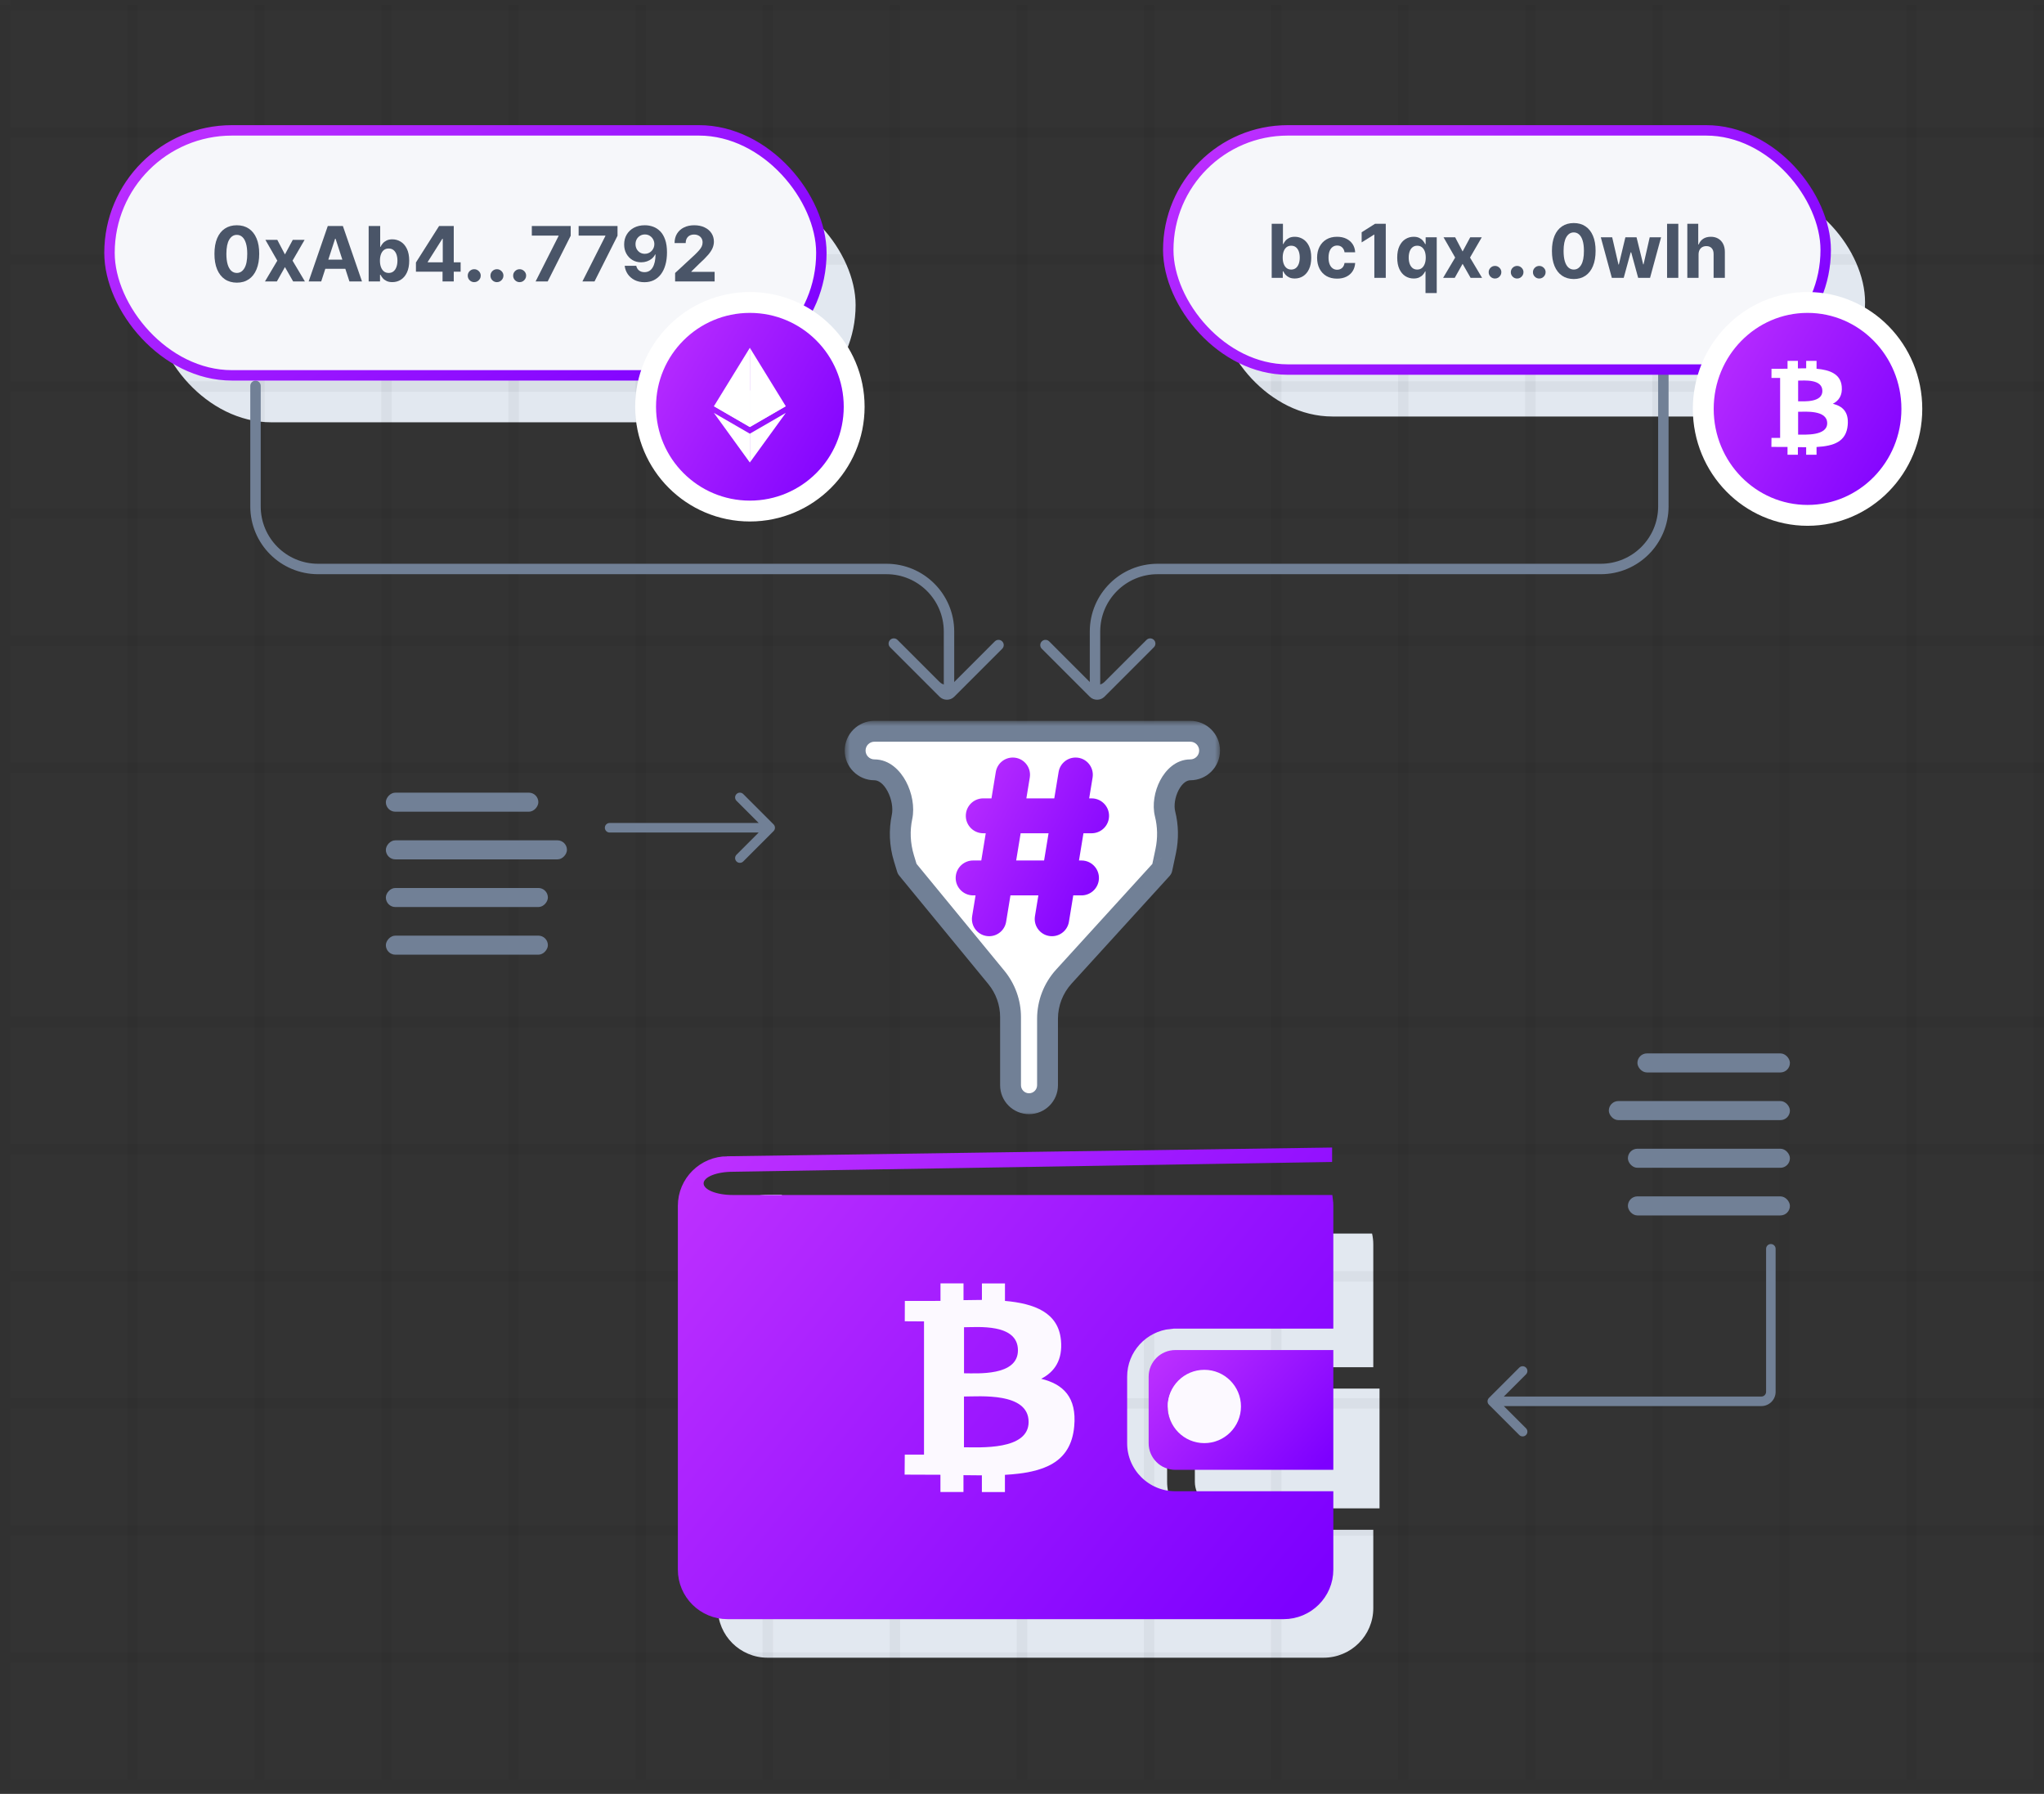 <svg width="196" height="172" viewBox="0 0 196 172" fill="none" xmlns="http://www.w3.org/2000/svg">
<rect x="0" y="0" width="196" height="172" fill="#333333" stroke="none"/>
<path fill-rule="evenodd" clip-rule="evenodd" d="M114.575 135.689C114.575 134.281 115.722 133.14 117.136 133.14H132.284V144.624H117.136C115.722 144.624 114.575 143.482 114.575 142.075V135.689Z" fill="#E2E8F0"/>
<path d="M116.537 131.088H131.685V119.308C131.685 118.953 131.643 118.607 131.568 118.273H74.087C72.549 118.273 71.303 117.774 71.303 117.159C71.303 116.545 72.549 116.046 74.087 116.046H75.319L74.965 114.56H73.603C70.969 114.56 68.832 116.686 68.832 119.308V154.193C68.832 156.816 70.969 158.942 73.603 158.942H126.915C129.549 158.942 131.685 156.817 131.685 154.193V146.677H116.537C113.988 146.677 111.915 144.614 111.915 142.077V135.691C111.915 133.153 113.988 131.09 116.537 131.09V131.088Z" fill="#E2E8F0"/>
<rect x="14.784" y="18" width="67.261" height="22.491" rx="11.245" fill="#E2E8F0"/>
<rect x="116.798" y="18" width="62.043" height="21.934" rx="10.967" fill="#E2E8F0"/>
<line x1="195.5" y1="170.625" x2="195.5" y2="0.488" stroke="black" stroke-opacity="0.04"/>
<line x1="171.125" y1="170.625" x2="171.125" y2="0.488" stroke="black" stroke-opacity="0.04"/>
<line x1="183.312" y1="170.625" x2="183.313" y2="0.488" stroke="black" stroke-opacity="0.04"/>
<line x1="146.75" y1="170.625" x2="146.75" y2="0.488" stroke="black" stroke-opacity="0.04"/>
<line x1="158.938" y1="170.625" x2="158.938" y2="0.488" stroke="black" stroke-opacity="0.04"/>
<line x1="122.375" y1="170.625" x2="122.375" y2="0.488" stroke="black" stroke-opacity="0.04"/>
<line x1="134.562" y1="170.625" x2="134.563" y2="0.488" stroke="black" stroke-opacity="0.04"/>
<line x1="98" y1="170.625" x2="98" y2="0.488" stroke="black" stroke-opacity="0.04"/>
<line x1="110.188" y1="170.625" x2="110.188" y2="0.488" stroke="black" stroke-opacity="0.04"/>
<line x1="73.625" y1="170.625" x2="73.625" y2="0.488" stroke="black" stroke-opacity="0.04"/>
<line x1="85.812" y1="170.625" x2="85.813" y2="0.488" stroke="black" stroke-opacity="0.04"/>
<line x1="196" y1="0.5" x2="1" y2="0.5" stroke="black" stroke-opacity="0.04"/>
<line x1="196" y1="24.875" x2="1" y2="24.875" stroke="black" stroke-opacity="0.04"/>
<line x1="196" y1="49.25" x2="1" y2="49.25" stroke="black" stroke-opacity="0.04"/>
<line x1="196" y1="73.625" x2="1" y2="73.625" stroke="black" stroke-opacity="0.04"/>
<line x1="196" y1="98" x2="1" y2="98" stroke="black" stroke-opacity="0.04"/>
<line x1="196" y1="122.375" x2="1" y2="122.375" stroke="black" stroke-opacity="0.04"/>
<line x1="196" y1="110.188" x2="1" y2="110.187" stroke="black" stroke-opacity="0.04"/>
<line x1="196" y1="85.812" x2="1" y2="85.812" stroke="black" stroke-opacity="0.04"/>
<line x1="196" y1="61.438" x2="1" y2="61.438" stroke="black" stroke-opacity="0.04"/>
<line x1="196" y1="37.062" x2="1" y2="37.062" stroke="black" stroke-opacity="0.04"/>
<line x1="196" y1="12.688" x2="1" y2="12.688" stroke="black" stroke-opacity="0.04"/>
<line x1="196" y1="134.562" x2="1" y2="134.562" stroke="black" stroke-opacity="0.04"/>
<line x1="196" y1="158.938" x2="1" y2="158.937" stroke="black" stroke-opacity="0.04"/>
<line x1="196" y1="146.75" x2="1" y2="146.75" stroke="black" stroke-opacity="0.04"/>
<line x1="196" y1="171.125" x2="1" y2="171.125" stroke="black" stroke-opacity="0.04"/>
<line x1="49.25" y1="170.625" x2="49.25" y2="0.488" stroke="black" stroke-opacity="0.04"/>
<line x1="61.438" y1="170.625" x2="61.438" y2="0.488" stroke="black" stroke-opacity="0.04"/>
<line x1="24.875" y1="170.625" x2="24.875" y2="0.488" stroke="black" stroke-opacity="0.04"/>
<line x1="37.062" y1="170.625" x2="37.062" y2="0.488" stroke="black" stroke-opacity="0.04"/>
<line x1="12.688" y1="170.625" x2="12.688" y2="0.488" stroke="black" stroke-opacity="0.04"/>
<line x1="0.5" y1="171.641" x2="0.5" y2="0.488" stroke="black" stroke-opacity="0.04"/>
<path d="M91 66.5L91 60.554C91 57.241 88.314 54.554 85 54.554L30.5 54.554C27.186 54.554 24.5 51.868 24.5 48.554L24.5 37" stroke="#718096" stroke-linecap="round"/>
<path d="M90.091 66.799C90.482 67.189 91.115 67.189 91.505 66.799L96.102 62.202C96.297 62.007 96.297 61.691 96.102 61.495C95.906 61.3 95.59 61.3 95.394 61.495L91.505 65.384C91.115 65.775 90.482 65.775 90.091 65.384L86.061 61.354C85.865 61.158 85.549 61.158 85.354 61.354C85.158 61.549 85.158 61.865 85.353 62.061L90.091 66.799Z" fill="#718096"/>
<path d="M105 66.5L105 60.554C105 57.241 107.686 54.554 111 54.554L153.5 54.554C156.814 54.554 159.5 51.868 159.5 48.554L159.5 34.5" stroke="#718096" stroke-linecap="round"/>
<path d="M105.909 66.799C105.518 67.189 104.885 67.189 104.495 66.799L99.898 62.202C99.703 62.007 99.703 61.691 99.898 61.495C100.094 61.3 100.41 61.3 100.606 61.495L104.494 65.384C104.885 65.775 105.518 65.775 105.909 65.384L109.939 61.354C110.135 61.158 110.451 61.158 110.646 61.354C110.842 61.549 110.842 61.865 110.646 62.061L105.909 66.799Z" fill="#718096"/>
<rect x="10.5" y="12.5" width="68.261" height="23.491" rx="11.745" fill="#F6F7FA" stroke="url(#paint0_linear_7150_197996)"/>
<path d="M22.71 27.102C22.263 27.1 21.879 26.99 21.557 26.772C21.237 26.554 20.991 26.239 20.818 25.825C20.646 25.412 20.562 24.914 20.564 24.333C20.564 23.753 20.649 23.259 20.82 22.851C20.993 22.443 21.24 22.132 21.56 21.919C21.882 21.705 22.265 21.598 22.71 21.598C23.154 21.598 23.537 21.705 23.857 21.919C24.178 22.134 24.426 22.445 24.599 22.854C24.772 23.26 24.858 23.753 24.856 24.333C24.856 24.916 24.769 25.414 24.596 25.828C24.425 26.241 24.179 26.557 23.859 26.775C23.539 26.993 23.156 27.102 22.71 27.102ZM22.71 26.17C23.014 26.17 23.257 26.017 23.439 25.711C23.621 25.405 23.71 24.945 23.709 24.333C23.709 23.93 23.667 23.594 23.584 23.326C23.503 23.058 23.387 22.856 23.236 22.721C23.088 22.586 22.912 22.519 22.71 22.519C22.407 22.519 22.165 22.67 21.983 22.973C21.801 23.276 21.71 23.729 21.708 24.333C21.708 24.741 21.749 25.082 21.83 25.355C21.913 25.627 22.03 25.831 22.18 25.968C22.331 26.103 22.507 26.17 22.71 26.17Z" fill="#4A5568"/>
<path d="M26.591 22.999L27.323 24.393L28.073 22.999H29.207L28.052 24.992L29.238 26.985H28.11L27.323 25.607L26.55 26.985H25.408L26.591 24.992L25.45 22.999H26.591Z" fill="#4A5568"/>
<path d="M30.801 26.985H29.596L31.431 21.67H32.879L34.711 26.985H33.507L32.176 22.885H32.135L30.801 26.985ZM30.725 24.896H33.57V25.773H30.725V24.896Z" fill="#4A5568"/>
<path d="M35.351 26.985V21.67H36.457V23.669H36.49C36.539 23.561 36.609 23.452 36.701 23.342C36.794 23.229 36.915 23.136 37.064 23.061C37.214 22.985 37.401 22.947 37.624 22.947C37.915 22.947 38.183 23.023 38.429 23.175C38.675 23.326 38.871 23.553 39.018 23.858C39.165 24.161 39.239 24.541 39.239 24.997C39.239 25.442 39.167 25.817 39.023 26.124C38.881 26.428 38.688 26.659 38.442 26.817C38.198 26.972 37.925 27.05 37.622 27.05C37.407 27.05 37.225 27.015 37.074 26.944C36.925 26.873 36.803 26.784 36.708 26.676C36.613 26.567 36.541 26.457 36.49 26.347H36.441V26.985H35.351ZM36.433 24.992C36.433 25.229 36.466 25.436 36.532 25.612C36.598 25.789 36.693 25.926 36.817 26.025C36.942 26.122 37.093 26.17 37.272 26.17C37.451 26.17 37.604 26.121 37.728 26.022C37.853 25.922 37.947 25.784 38.011 25.607C38.077 25.429 38.11 25.224 38.11 24.992C38.11 24.762 38.078 24.56 38.014 24.385C37.95 24.21 37.855 24.073 37.731 23.975C37.606 23.876 37.453 23.827 37.272 23.827C37.092 23.827 36.939 23.875 36.815 23.97C36.692 24.065 36.598 24.2 36.532 24.375C36.466 24.549 36.433 24.755 36.433 24.992Z" fill="#4A5568"/>
<path d="M39.885 26.051V25.166L42.104 21.67H42.867V22.895H42.416L41.017 25.109V25.15H44.17V26.051H39.885ZM42.436 26.985V25.781L42.457 25.389V21.67H43.511V26.985H42.436Z" fill="#4A5568"/>
<path d="M45.475 27.053C45.304 27.053 45.157 26.992 45.034 26.871C44.913 26.748 44.852 26.601 44.852 26.43C44.852 26.26 44.913 26.115 45.034 25.994C45.157 25.873 45.304 25.812 45.475 25.812C45.641 25.812 45.787 25.873 45.911 25.994C46.036 26.115 46.098 26.26 46.098 26.43C46.098 26.544 46.069 26.649 46.01 26.744C45.953 26.837 45.878 26.913 45.784 26.97C45.691 27.025 45.588 27.053 45.475 27.053Z" fill="#4A5568"/>
<path d="M47.652 27.053C47.481 27.053 47.334 26.992 47.211 26.871C47.09 26.748 47.029 26.601 47.029 26.43C47.029 26.26 47.09 26.115 47.211 25.994C47.334 25.873 47.481 25.812 47.652 25.812C47.818 25.812 47.963 25.873 48.088 25.994C48.212 26.115 48.275 26.26 48.275 26.43C48.275 26.544 48.245 26.649 48.187 26.744C48.13 26.837 48.054 26.913 47.961 26.97C47.867 27.025 47.764 27.053 47.652 27.053Z" fill="#4A5568"/>
<path d="M49.829 27.053C49.657 27.053 49.51 26.992 49.388 26.871C49.266 26.748 49.206 26.601 49.206 26.43C49.206 26.26 49.266 26.115 49.388 25.994C49.51 25.873 49.657 25.812 49.829 25.812C49.995 25.812 50.14 25.873 50.265 25.994C50.389 26.115 50.452 26.26 50.452 26.43C50.452 26.544 50.422 26.649 50.363 26.744C50.306 26.837 50.231 26.913 50.138 26.97C50.044 27.025 49.941 27.053 49.829 27.053Z" fill="#4A5568"/>
<path d="M51.359 26.985L53.562 22.625V22.589H50.996V21.67H54.725V22.602L52.519 26.985H51.359Z" fill="#4A5568"/>
<path d="M55.848 26.985L58.051 22.625V22.589H55.485V21.67H59.214V22.602L57.008 26.985H55.848Z" fill="#4A5568"/>
<path d="M61.836 21.598C62.109 21.598 62.372 21.643 62.624 21.735C62.879 21.827 63.105 21.973 63.304 22.174C63.505 22.375 63.663 22.641 63.779 22.973C63.897 23.303 63.957 23.709 63.958 24.19C63.958 24.642 63.907 25.045 63.805 25.399C63.705 25.753 63.56 26.053 63.372 26.3C63.183 26.547 62.956 26.736 62.689 26.866C62.423 26.994 62.125 27.058 61.797 27.058C61.442 27.058 61.129 26.989 60.857 26.853C60.586 26.714 60.367 26.527 60.201 26.29C60.036 26.051 59.937 25.783 59.902 25.485H61.01C61.054 25.679 61.144 25.829 61.283 25.937C61.421 26.042 61.593 26.095 61.797 26.095C62.143 26.095 62.406 25.945 62.586 25.643C62.766 25.341 62.856 24.926 62.858 24.4H62.822C62.742 24.556 62.635 24.69 62.5 24.803C62.365 24.913 62.21 24.999 62.035 25.06C61.862 25.12 61.678 25.15 61.483 25.15C61.169 25.15 60.89 25.077 60.644 24.93C60.399 24.783 60.205 24.58 60.063 24.323C59.921 24.065 59.85 23.771 59.85 23.44C59.849 23.084 59.931 22.766 60.097 22.488C60.263 22.209 60.495 21.991 60.792 21.834C61.092 21.675 61.439 21.596 61.836 21.598ZM61.843 22.48C61.669 22.48 61.513 22.521 61.376 22.605C61.241 22.688 61.134 22.799 61.054 22.939C60.977 23.079 60.939 23.236 60.94 23.409C60.94 23.584 60.978 23.741 61.054 23.881C61.132 24.02 61.238 24.131 61.371 24.214C61.506 24.295 61.66 24.335 61.833 24.335C61.963 24.335 62.083 24.311 62.194 24.263C62.304 24.214 62.401 24.148 62.482 24.063C62.565 23.977 62.63 23.877 62.676 23.765C62.723 23.652 62.746 23.533 62.746 23.407C62.745 23.239 62.705 23.085 62.627 22.945C62.549 22.804 62.442 22.692 62.305 22.607C62.169 22.522 62.015 22.48 61.843 22.48Z" fill="#4A5568"/>
<path d="M64.737 26.985V26.175L66.629 24.424C66.79 24.268 66.925 24.128 67.034 24.003C67.144 23.879 67.228 23.757 67.285 23.637C67.342 23.516 67.371 23.386 67.371 23.246C67.371 23.09 67.335 22.956 67.265 22.843C67.194 22.729 67.097 22.642 66.974 22.581C66.851 22.519 66.712 22.488 66.556 22.488C66.394 22.488 66.252 22.521 66.13 22.586C66.009 22.652 65.916 22.747 65.85 22.869C65.784 22.992 65.752 23.138 65.752 23.308H64.685C64.685 22.96 64.764 22.658 64.921 22.402C65.079 22.146 65.299 21.948 65.583 21.808C65.867 21.668 66.194 21.598 66.564 21.598C66.945 21.598 67.276 21.665 67.558 21.8C67.842 21.933 68.062 22.118 68.22 22.355C68.377 22.593 68.456 22.864 68.456 23.17C68.456 23.371 68.416 23.569 68.336 23.765C68.258 23.96 68.119 24.177 67.919 24.416C67.718 24.653 67.435 24.938 67.07 25.27L66.294 26.03V26.067H68.526V26.985H64.737Z" fill="#4A5568"/>
<path d="M81.907 39C81.907 44.523 77.43 49 71.907 49C66.384 49 61.907 44.523 61.907 39C61.907 33.477 66.384 29 71.907 29C77.43 29 81.907 33.477 81.907 39Z" fill="url(#paint1_linear_7150_197996)" stroke="white" stroke-width="2"/>
<path d="M68.457 38.949L71.903 40.944V37.414V33.347L68.457 38.949Z" fill="white"/>
<path d="M71.903 33.347V37.414V40.944L75.349 38.949L71.903 33.347Z" fill="white"/>
<path d="M68.456 39.589L71.902 44.346V41.583L68.456 39.589Z" fill="white"/>
<path d="M71.902 41.583V44.346L75.35 39.589L71.902 41.583Z" fill="white"/>
<path d="M68.469 38.951L71.899 37.423V40.938L68.469 38.951Z" fill="white"/>
<path d="M75.33 38.951L71.899 40.937V37.423L75.33 38.951Z" fill="white"/>
<rect x="112.025" y="12.5" width="63.043" height="22.934" rx="11.467" fill="#F6F7FA" stroke="url(#paint2_linear_7150_197996)"/>
<path d="M121.944 26.64V21.457H123.022V23.405H123.055C123.102 23.301 123.17 23.195 123.26 23.087C123.351 22.977 123.469 22.886 123.614 22.813C123.761 22.739 123.943 22.702 124.161 22.702C124.444 22.702 124.706 22.776 124.945 22.925C125.185 23.071 125.376 23.293 125.52 23.59C125.663 23.886 125.735 24.256 125.735 24.701C125.735 25.135 125.665 25.501 125.525 25.8C125.387 26.097 125.198 26.322 124.958 26.476C124.72 26.627 124.453 26.703 124.158 26.703C123.949 26.703 123.771 26.669 123.624 26.599C123.479 26.53 123.36 26.443 123.267 26.339C123.174 26.233 123.104 26.125 123.055 26.017H123.007V26.64H121.944ZM122.999 24.696C122.999 24.927 123.031 25.129 123.095 25.301C123.159 25.473 123.252 25.607 123.374 25.703C123.495 25.798 123.643 25.845 123.816 25.845C123.992 25.845 124.14 25.797 124.262 25.701C124.383 25.603 124.475 25.468 124.538 25.296C124.602 25.122 124.634 24.922 124.634 24.696C124.634 24.472 124.603 24.274 124.54 24.104C124.478 23.934 124.386 23.8 124.264 23.704C124.143 23.608 123.994 23.56 123.816 23.56C123.641 23.56 123.493 23.606 123.371 23.699C123.251 23.792 123.159 23.923 123.095 24.094C123.031 24.264 122.999 24.465 122.999 24.696Z" fill="#4A5568"/>
<path d="M128.211 26.716C127.813 26.716 127.47 26.631 127.183 26.463C126.898 26.292 126.679 26.056 126.525 25.754C126.373 25.452 126.297 25.105 126.297 24.711C126.297 24.313 126.374 23.964 126.528 23.664C126.683 23.362 126.903 23.126 127.188 22.957C127.473 22.787 127.813 22.702 128.206 22.702C128.545 22.702 128.842 22.763 129.097 22.887C129.351 23.01 129.553 23.183 129.702 23.405C129.85 23.628 129.932 23.89 129.947 24.19H128.93C128.901 23.996 128.825 23.84 128.702 23.722C128.58 23.602 128.421 23.542 128.223 23.542C128.056 23.542 127.91 23.588 127.786 23.679C127.662 23.768 127.566 23.899 127.497 24.071C127.428 24.243 127.393 24.451 127.393 24.696C127.393 24.944 127.427 25.155 127.495 25.329C127.564 25.503 127.661 25.635 127.786 25.726C127.91 25.817 128.056 25.863 128.223 25.863C128.347 25.863 128.457 25.838 128.555 25.787C128.655 25.736 128.736 25.663 128.801 25.567C128.866 25.469 128.909 25.352 128.93 25.215H129.947C129.93 25.512 129.849 25.773 129.704 26C129.561 26.224 129.362 26.399 129.109 26.526C128.856 26.653 128.557 26.716 128.211 26.716Z" fill="#4A5568"/>
<path d="M132.882 21.457V26.64H131.786V22.497H131.756L130.569 23.241V22.269L131.852 21.457H132.882Z" fill="#4A5568"/>
<path d="M136.693 28.098V26.017H136.66C136.61 26.125 136.538 26.233 136.445 26.339C136.354 26.443 136.235 26.53 136.088 26.599C135.943 26.669 135.766 26.703 135.557 26.703C135.262 26.703 134.994 26.627 134.755 26.476C134.517 26.322 134.328 26.097 134.188 25.8C134.049 25.501 133.98 25.135 133.98 24.701C133.98 24.256 134.052 23.886 134.195 23.59C134.339 23.293 134.529 23.071 134.767 22.925C135.007 22.776 135.269 22.702 135.554 22.702C135.772 22.702 135.953 22.739 136.098 22.813C136.245 22.886 136.363 22.977 136.453 23.087C136.544 23.195 136.613 23.301 136.66 23.405H136.706V22.752H137.769V28.098H136.693ZM135.899 25.845C136.072 25.845 136.219 25.798 136.339 25.703C136.46 25.607 136.553 25.473 136.617 25.301C136.683 25.129 136.716 24.927 136.716 24.696C136.716 24.465 136.684 24.264 136.62 24.094C136.556 23.923 136.463 23.792 136.341 23.699C136.22 23.606 136.072 23.56 135.899 23.56C135.721 23.56 135.572 23.608 135.451 23.704C135.329 23.8 135.237 23.934 135.175 24.104C135.112 24.274 135.081 24.472 135.081 24.696C135.081 24.922 135.112 25.122 135.175 25.296C135.239 25.468 135.331 25.603 135.451 25.701C135.572 25.797 135.721 25.845 135.899 25.845Z" fill="#4A5568"/>
<path d="M139.536 22.752L140.249 24.112L140.981 22.752H142.087L140.96 24.696L142.117 26.64H141.016L140.249 25.296L139.495 26.64H138.381L139.536 24.696L138.422 22.752H139.536Z" fill="#4A5568"/>
<path d="M143.357 26.706C143.19 26.706 143.047 26.647 142.927 26.529C142.809 26.409 142.75 26.265 142.75 26.098C142.75 25.933 142.809 25.791 142.927 25.673C143.047 25.555 143.19 25.496 143.357 25.496C143.519 25.496 143.661 25.555 143.782 25.673C143.904 25.791 143.965 25.933 143.965 26.098C143.965 26.21 143.936 26.312 143.879 26.405C143.823 26.496 143.75 26.569 143.658 26.625C143.567 26.679 143.467 26.706 143.357 26.706Z" fill="#4A5568"/>
<path d="M145.48 26.706C145.313 26.706 145.17 26.647 145.05 26.529C144.932 26.409 144.873 26.265 144.873 26.098C144.873 25.933 144.932 25.791 145.05 25.673C145.17 25.555 145.313 25.496 145.48 25.496C145.642 25.496 145.784 25.555 145.905 25.673C146.027 25.791 146.087 25.933 146.087 26.098C146.087 26.21 146.059 26.312 146.001 26.405C145.946 26.496 145.872 26.569 145.781 26.625C145.69 26.679 145.59 26.706 145.48 26.706Z" fill="#4A5568"/>
<path d="M147.603 26.706C147.436 26.706 147.292 26.647 147.173 26.529C147.054 26.409 146.995 26.265 146.995 26.098C146.995 25.933 147.054 25.791 147.173 25.673C147.292 25.555 147.436 25.496 147.603 25.496C147.765 25.496 147.907 25.555 148.028 25.673C148.15 25.791 148.21 25.933 148.21 26.098C148.21 26.21 148.182 26.312 148.124 26.405C148.069 26.496 147.995 26.569 147.904 26.625C147.813 26.679 147.713 26.706 147.603 26.706Z" fill="#4A5568"/>
<path d="M150.909 26.754C150.474 26.752 150.099 26.645 149.785 26.432C149.473 26.22 149.233 25.912 149.064 25.509C148.897 25.105 148.814 24.62 148.816 24.053C148.816 23.488 148.899 23.006 149.066 22.608C149.235 22.21 149.476 21.907 149.788 21.7C150.102 21.49 150.475 21.386 150.909 21.386C151.343 21.386 151.715 21.49 152.028 21.7C152.341 21.909 152.583 22.212 152.751 22.611C152.92 23.007 153.004 23.488 153.002 24.053C153.002 24.622 152.918 25.108 152.749 25.511C152.582 25.914 152.342 26.222 152.03 26.435C151.718 26.648 151.344 26.754 150.909 26.754ZM150.909 25.845C151.206 25.845 151.443 25.696 151.62 25.397C151.797 25.099 151.885 24.651 151.883 24.053C151.883 23.66 151.843 23.333 151.762 23.071C151.683 22.81 151.569 22.613 151.423 22.482C151.278 22.35 151.106 22.284 150.909 22.284C150.614 22.284 150.377 22.432 150.2 22.727C150.023 23.022 149.934 23.465 149.932 24.053C149.932 24.451 149.972 24.784 150.051 25.05C150.132 25.315 150.246 25.515 150.393 25.648C150.539 25.779 150.711 25.845 150.909 25.845Z" fill="#4A5568"/>
<path d="M154.56 26.64L153.502 22.752H154.593L155.196 25.364H155.231L155.859 22.752H156.929L157.567 25.349H157.6L158.192 22.752H159.281L158.225 26.64H157.084L156.416 24.195H156.367L155.699 26.64H154.56Z" fill="#4A5568"/>
<path d="M160.934 21.457V26.64H159.856V21.457H160.934Z" fill="#4A5568"/>
<path d="M162.876 24.392V26.64H161.798V21.457H162.845V23.438H162.891C162.979 23.209 163.12 23.029 163.316 22.899C163.512 22.768 163.757 22.702 164.053 22.702C164.323 22.702 164.558 22.761 164.759 22.879C164.961 22.995 165.118 23.163 165.23 23.383C165.343 23.6 165.398 23.861 165.397 24.165V26.64H164.318V24.357C164.32 24.117 164.259 23.931 164.136 23.798C164.015 23.664 163.844 23.598 163.625 23.598C163.478 23.598 163.348 23.629 163.235 23.691C163.124 23.754 163.036 23.845 162.972 23.965C162.91 24.083 162.877 24.226 162.876 24.392Z" fill="#4A5568"/>
<path d="M183.327 39.206C183.327 44.843 178.85 49.413 173.327 49.413C167.804 49.413 163.327 44.843 163.327 39.206C163.327 33.569 167.804 29 173.327 29C178.85 29 183.327 33.569 183.327 39.206Z" fill="url(#paint3_linear_7150_197996)" stroke="white" stroke-width="2"/>
<path d="M176.604 37.042C176.491 35.864 175.475 35.469 174.19 35.356V34.601H173.196V35.313C172.935 35.313 172.668 35.318 172.402 35.323V34.601H171.408V35.355C171.193 35.359 169.87 35.358 169.87 35.358L169.867 36.234L170.697 36.239V41.985H169.868L169.86 42.849C170.101 42.849 171.173 42.854 171.406 42.855V43.6H172.4V42.873C172.672 42.879 172.936 42.881 173.194 42.881V43.601H174.189V42.859C175.861 42.764 177.032 42.343 177.177 40.773C177.295 39.509 176.701 38.945 175.751 38.715C176.328 38.42 176.689 37.904 176.605 37.042L176.604 37.042ZM175.211 40.576C175.211 41.811 173.096 41.67 172.422 41.67V39.48C173.096 39.48 175.21 39.288 175.21 40.576H175.211ZM174.749 37.486C174.749 38.61 172.985 38.478 172.423 38.478V36.492C172.986 36.492 174.75 36.314 174.749 37.486Z" fill="white"/>
<path d="M110.644 131.993C110.644 130.864 111.564 129.944 112.705 129.944H127.353V140.429H112.705C111.564 140.429 110.644 139.509 110.644 138.38V131.993ZM111.478 134.867C111.478 137.003 113.217 138.729 115.356 138.729C117.494 138.729 119.233 137.003 119.233 134.867C119.233 132.731 117.494 131.005 115.356 131.005C113.217 131.005 111.478 132.731 111.478 134.867Z" fill="url(#paint4_linear_7150_197996)" stroke="url(#paint5_linear_7150_197996)"/>
<path d="M112.705 126.892H112.205V126.918C109.615 127.169 107.583 129.347 107.583 131.994V138.381C107.583 141.196 109.882 143.481 112.705 143.481H127.353V150.497C127.353 152.843 125.443 154.746 123.082 154.746H69.771C67.41 154.746 65.5 152.841 65.5 150.497V115.612C65.5 113.268 67.41 111.363 69.771 111.363V111.364L69.778 111.363L127.236 110.534V110.918L70.25 111.85C69.435 111.851 68.675 111.982 68.1 112.212C67.814 112.327 67.548 112.476 67.346 112.667C67.143 112.859 66.971 113.128 66.971 113.463C66.971 113.799 67.143 114.068 67.346 114.26C67.548 114.451 67.814 114.6 68.1 114.714C68.676 114.945 69.438 115.077 70.254 115.077H127.318C127.341 115.253 127.353 115.431 127.353 115.612V126.892H112.705Z" fill="url(#paint6_linear_7150_197996)" stroke="url(#paint7_linear_7150_197996)"/>
<circle cx="115.483" cy="134.853" r="3.515" fill="#FCF9FF"/>
<path d="M101.732 128.48C101.481 125.862 99.221 124.983 96.367 124.732V123.055H94.157V124.636C93.577 124.636 92.983 124.648 92.392 124.659V123.054H90.184V124.73C89.705 124.739 86.766 124.737 86.766 124.737L86.759 126.685L88.604 126.696V139.466H86.76L86.744 141.387C87.279 141.387 89.662 141.397 90.178 141.4V143.056H92.387V141.44C92.993 141.453 93.58 141.458 94.153 141.457V143.057H96.363V141.408C100.08 141.197 102.683 140.261 103.006 136.772C103.268 133.962 101.947 132.709 99.837 132.199C101.119 131.543 101.92 130.396 101.734 128.48L101.732 128.48ZM98.635 136.334C98.635 139.079 93.936 138.765 92.436 138.766V133.899C93.935 133.899 98.633 133.471 98.634 136.334H98.635ZM97.61 129.467C97.61 131.964 93.688 131.671 92.44 131.671V127.257C93.69 127.257 97.611 126.861 97.61 129.467Z" fill="#FCF9FF"/>
<rect x="157.013" y="101" width="14.623" height="1.828" rx="0.914" fill="#718096"/>
<rect x="154.271" y="105.57" width="17.365" height="1.828" rx="0.914" fill="#718096"/>
<rect x="156.099" y="110.14" width="15.537" height="1.828" rx="0.914" fill="#718096"/>
<rect x="156.099" y="114.709" width="15.537" height="1.828" rx="0.914" fill="#718096"/>
<path fill-rule="evenodd" clip-rule="evenodd" d="M169.808 119.279C170.06 119.279 170.265 119.484 170.265 119.736V133.445C170.265 134.203 169.651 134.816 168.894 134.816H144.202L146.33 136.944C146.508 137.123 146.508 137.412 146.33 137.591C146.151 137.769 145.862 137.769 145.684 137.591L142.775 134.683C142.597 134.504 142.597 134.215 142.775 134.036L145.684 131.128C145.862 130.95 146.151 130.95 146.33 131.128C146.508 131.307 146.508 131.596 146.33 131.774L144.202 133.902H168.894C169.146 133.902 169.351 133.698 169.351 133.445V119.736C169.351 119.484 169.555 119.279 169.808 119.279Z" fill="#718096"/>
<rect width="14.623" height="1.828" rx="0.914" transform="matrix(-1 0 0 1 51.623 76)" fill="#718096"/>
<rect width="17.365" height="1.828" rx="0.914" transform="matrix(-1 0 0 1 54.365 80.57)" fill="#718096"/>
<rect width="15.537" height="1.828" rx="0.914" transform="matrix(-1 0 0 1 52.537 85.14)" fill="#718096"/>
<rect width="15.537" height="1.828" rx="0.914" transform="matrix(-1 0 0 1 52.537 89.709)" fill="#718096"/>
<path fill-rule="evenodd" clip-rule="evenodd" d="M58 79.365C58 79.618 58.205 79.822 58.457 79.822H72.751L70.623 81.95C70.445 82.129 70.445 82.418 70.623 82.596C70.802 82.775 71.091 82.775 71.27 82.596L74.178 79.688C74.356 79.51 74.356 79.221 74.178 79.042L71.27 76.134C71.091 75.955 70.802 75.955 70.623 76.134C70.445 76.312 70.445 76.602 70.623 76.78L72.751 78.908H58.457C58.205 78.908 58 79.113 58 79.365Z" fill="#718096"/>
<mask id="path-68-outside-1_7150_197996" maskUnits="userSpaceOnUse" x="81" y="69.115" width="36" height="38" fill="black">
<rect fill="white" x="81" y="69.115" width="36" height="38"/>
<path fill-rule="evenodd" clip-rule="evenodd" d="M83.848 70.115C82.828 70.115 82 70.943 82 71.964C82 72.984 82.828 73.812 83.848 73.812C85.668 73.812 86.871 76.543 86.496 78.324C86.23 79.588 86.268 80.944 86.68 82.297L86.989 83.308C86.989 83.309 86.989 83.309 86.989 83.309C86.989 83.309 86.989 83.309 86.989 83.309L95.537 93.711C96.42 94.784 96.902 96.131 96.902 97.52V104.051C96.902 105.03 97.696 105.824 98.675 105.824C99.654 105.824 100.448 105.03 100.448 104.051V97.678C100.448 96.183 101.006 94.743 102.012 93.638L111.419 83.309C111.419 83.309 111.419 83.309 111.42 83.309C111.42 83.309 111.42 83.308 111.42 83.308L111.777 81.62C112.039 80.385 112.001 79.169 111.72 78.037C111.305 76.369 112.421 73.812 114.14 73.812C115.161 73.812 115.988 72.984 115.988 71.964C115.988 70.943 115.161 70.115 114.14 70.115H83.848Z"/>
</mask>
<path fill-rule="evenodd" clip-rule="evenodd" d="M83.848 70.115C82.828 70.115 82 70.943 82 71.964C82 72.984 82.828 73.812 83.848 73.812C85.668 73.812 86.871 76.543 86.496 78.324C86.23 79.588 86.268 80.944 86.68 82.297L86.989 83.308C86.989 83.309 86.989 83.309 86.989 83.309C86.989 83.309 86.989 83.309 86.989 83.309L95.537 93.711C96.42 94.784 96.902 96.131 96.902 97.52V104.051C96.902 105.03 97.696 105.824 98.675 105.824C99.654 105.824 100.448 105.03 100.448 104.051V97.678C100.448 96.183 101.006 94.743 102.012 93.638L111.419 83.309C111.419 83.309 111.419 83.309 111.42 83.309C111.42 83.309 111.42 83.308 111.42 83.308L111.777 81.62C112.039 80.385 112.001 79.169 111.72 78.037C111.305 76.369 112.421 73.812 114.14 73.812C115.161 73.812 115.988 72.984 115.988 71.964C115.988 70.943 115.161 70.115 114.14 70.115H83.848Z" fill="white"/>
<path d="M86.68 82.297L85.724 82.588L86.68 82.297ZM111.777 81.62L110.799 81.413V81.413L111.777 81.62ZM111.42 83.308L110.442 83.101L111.42 83.308ZM111.419 83.309L110.68 82.635L111.419 83.309ZM95.537 93.711L94.765 94.346L95.537 93.711ZM86.989 83.309L87.762 82.674L86.989 83.309ZM86.989 83.308L87.945 83.017L86.989 83.308ZM83 71.964C83 71.495 83.38 71.115 83.848 71.115V69.115C82.275 69.115 81 70.391 81 71.964H83ZM83.848 72.812C83.38 72.812 83 72.432 83 71.964H81C81 73.537 82.275 74.812 83.848 74.812V72.812ZM87.637 82.005C87.275 80.818 87.243 79.633 87.475 78.53L85.518 78.118C85.218 79.544 85.261 81.071 85.724 82.588L87.637 82.005ZM87.945 83.017L87.637 82.005L85.724 82.588L86.032 83.6L87.945 83.017ZM96.31 93.076L87.762 82.674L86.216 83.944L94.765 94.346L96.31 93.076ZM97.902 104.051V97.52H95.902V104.051H97.902ZM99.448 97.678V104.051H101.448V97.678H99.448ZM110.68 82.635L101.273 92.964L102.751 94.311L112.159 83.982L110.68 82.635ZM110.799 81.413L110.442 83.101L112.398 83.515L112.756 81.827L110.799 81.413ZM110.749 78.279C110.995 79.266 111.028 80.329 110.799 81.413L112.756 81.827C113.049 80.441 113.008 79.072 112.69 77.796L110.749 78.279ZM114.988 71.964C114.988 72.432 114.608 72.812 114.14 72.812V74.812C115.713 74.812 116.988 73.537 116.988 71.964H114.988ZM114.14 71.115C114.608 71.115 114.988 71.495 114.988 71.964H116.988C116.988 70.391 115.713 69.115 114.14 69.115V71.115ZM83.848 71.115H114.14V69.115H83.848V71.115ZM111.42 84.309C111.892 84.309 112.3 83.978 112.398 83.515L110.442 83.101C110.539 82.639 110.947 82.309 111.42 82.309V84.309ZM112.159 83.982C111.969 84.19 111.701 84.309 111.42 84.309V82.309C111.138 82.309 110.87 82.427 110.68 82.635L112.159 83.982ZM101.448 97.678C101.448 96.432 101.913 95.232 102.751 94.311L101.273 92.964C100.099 94.253 99.448 95.934 99.448 97.678H101.448ZM98.675 106.824C100.206 106.824 101.448 105.583 101.448 104.051H99.448C99.448 104.478 99.102 104.824 98.675 104.824V106.824ZM94.765 94.346C95.5 95.24 95.902 96.362 95.902 97.52H97.902C97.902 95.899 97.339 94.329 96.31 93.076L94.765 94.346ZM86.989 84.309C86.694 84.309 86.409 84.178 86.216 83.944L87.762 82.674C87.569 82.439 87.284 82.309 86.989 82.309V84.309ZM86.032 83.6C86.16 84.021 86.549 84.309 86.989 84.309V82.309C87.429 82.309 87.817 82.596 87.945 83.017L86.032 83.6ZM95.902 104.051C95.902 105.583 97.144 106.824 98.675 106.824V104.824C98.248 104.824 97.902 104.478 97.902 104.051H95.902ZM112.69 77.796C112.553 77.245 112.663 76.439 113.016 75.761C113.38 75.064 113.82 74.812 114.14 74.812V72.812C112.741 72.812 111.764 73.838 111.243 74.837C110.712 75.856 110.472 77.162 110.749 78.279L112.69 77.796ZM83.848 74.812C84.217 74.812 84.706 75.105 85.112 75.87C85.506 76.611 85.648 77.5 85.518 78.118L87.475 78.53C87.72 77.367 87.447 76.001 86.878 74.931C86.322 73.884 85.299 72.812 83.848 72.812V74.812Z" fill="#718096" mask="url(#path-68-outside-1_7150_197996)"/>
<path d="M100.871 89.764C99.853 89.764 99.077 88.851 99.242 87.846L101.511 74.017C101.642 73.219 102.331 72.634 103.14 72.634C104.158 72.634 104.934 73.547 104.769 74.552L102.5 88.381C102.369 89.179 101.68 89.764 100.871 89.764ZM93.314 85.85C92.278 85.85 91.491 84.918 91.664 83.897C91.801 83.092 92.498 82.504 93.314 82.504H103.705C104.741 82.504 105.528 83.436 105.354 84.457C105.217 85.261 104.52 85.85 103.705 85.85H93.314ZM94.849 89.764C93.83 89.764 93.055 88.851 93.219 87.846L95.488 74.017C95.619 73.219 96.309 72.634 97.117 72.634C98.136 72.634 98.911 73.547 98.746 74.552L96.478 88.381C96.347 89.179 95.657 89.764 94.849 89.764ZM94.284 79.894C93.248 79.894 92.461 78.962 92.635 77.941C92.771 77.137 93.468 76.548 94.284 76.548H104.675C105.711 76.548 106.498 77.48 106.324 78.502C106.187 79.306 105.491 79.894 104.675 79.894H94.284Z" fill="url(#paint8_linear_7150_197996)"/>
<defs>
<linearGradient id="paint0_linear_7150_197996" x1="12.988" y1="13.886" x2="37.213" y2="56.038" gradientUnits="userSpaceOnUse">
<stop stop-color="#BD30FF"/>
<stop offset="1" stop-color="#7D00FF"/>
</linearGradient>
<linearGradient id="paint1_linear_7150_197996" x1="62.498" y1="29.788" x2="84.173" y2="42.399" gradientUnits="userSpaceOnUse">
<stop stop-color="#BD30FF"/>
<stop offset="1" stop-color="#7D00FF"/>
</linearGradient>
<linearGradient id="paint2_linear_7150_197996" x1="114.359" y1="13.864" x2="138.628" y2="53.805" gradientUnits="userSpaceOnUse">
<stop stop-color="#BD30FF"/>
<stop offset="1" stop-color="#7D00FF"/>
</linearGradient>
<linearGradient id="paint3_linear_7150_197996" x1="163.918" y1="29.804" x2="185.815" y2="42.287" gradientUnits="userSpaceOnUse">
<stop stop-color="#BD30FF"/>
<stop offset="1" stop-color="#7D00FF"/>
</linearGradient>
<linearGradient id="paint4_linear_7150_197996" x1="110.667" y1="129.897" x2="124.9" y2="142.666" gradientUnits="userSpaceOnUse">
<stop stop-color="#BD30FF"/>
<stop offset="1" stop-color="#7D00FF"/>
</linearGradient>
<linearGradient id="paint5_linear_7150_197996" x1="110.667" y1="129.897" x2="124.9" y2="142.666" gradientUnits="userSpaceOnUse">
<stop stop-color="#BD30FF"/>
<stop offset="1" stop-color="#7D00FF"/>
</linearGradient>
<linearGradient id="paint6_linear_7150_197996" x1="66.858" y1="111.808" x2="121.981" y2="156.387" gradientUnits="userSpaceOnUse">
<stop stop-color="#BD30FF"/>
<stop offset="1" stop-color="#7D00FF"/>
</linearGradient>
<linearGradient id="paint7_linear_7150_197996" x1="66.858" y1="111.808" x2="121.981" y2="156.387" gradientUnits="userSpaceOnUse">
<stop stop-color="#BD30FF"/>
<stop offset="1" stop-color="#7D00FF"/>
</linearGradient>
<linearGradient id="paint8_linear_7150_197996" x1="91.785" y1="73.309" x2="109.276" y2="82.412" gradientUnits="userSpaceOnUse">
<stop stop-color="#BD30FF"/>
<stop offset="1" stop-color="#7D00FF"/>
</linearGradient>
</defs>
</svg>
